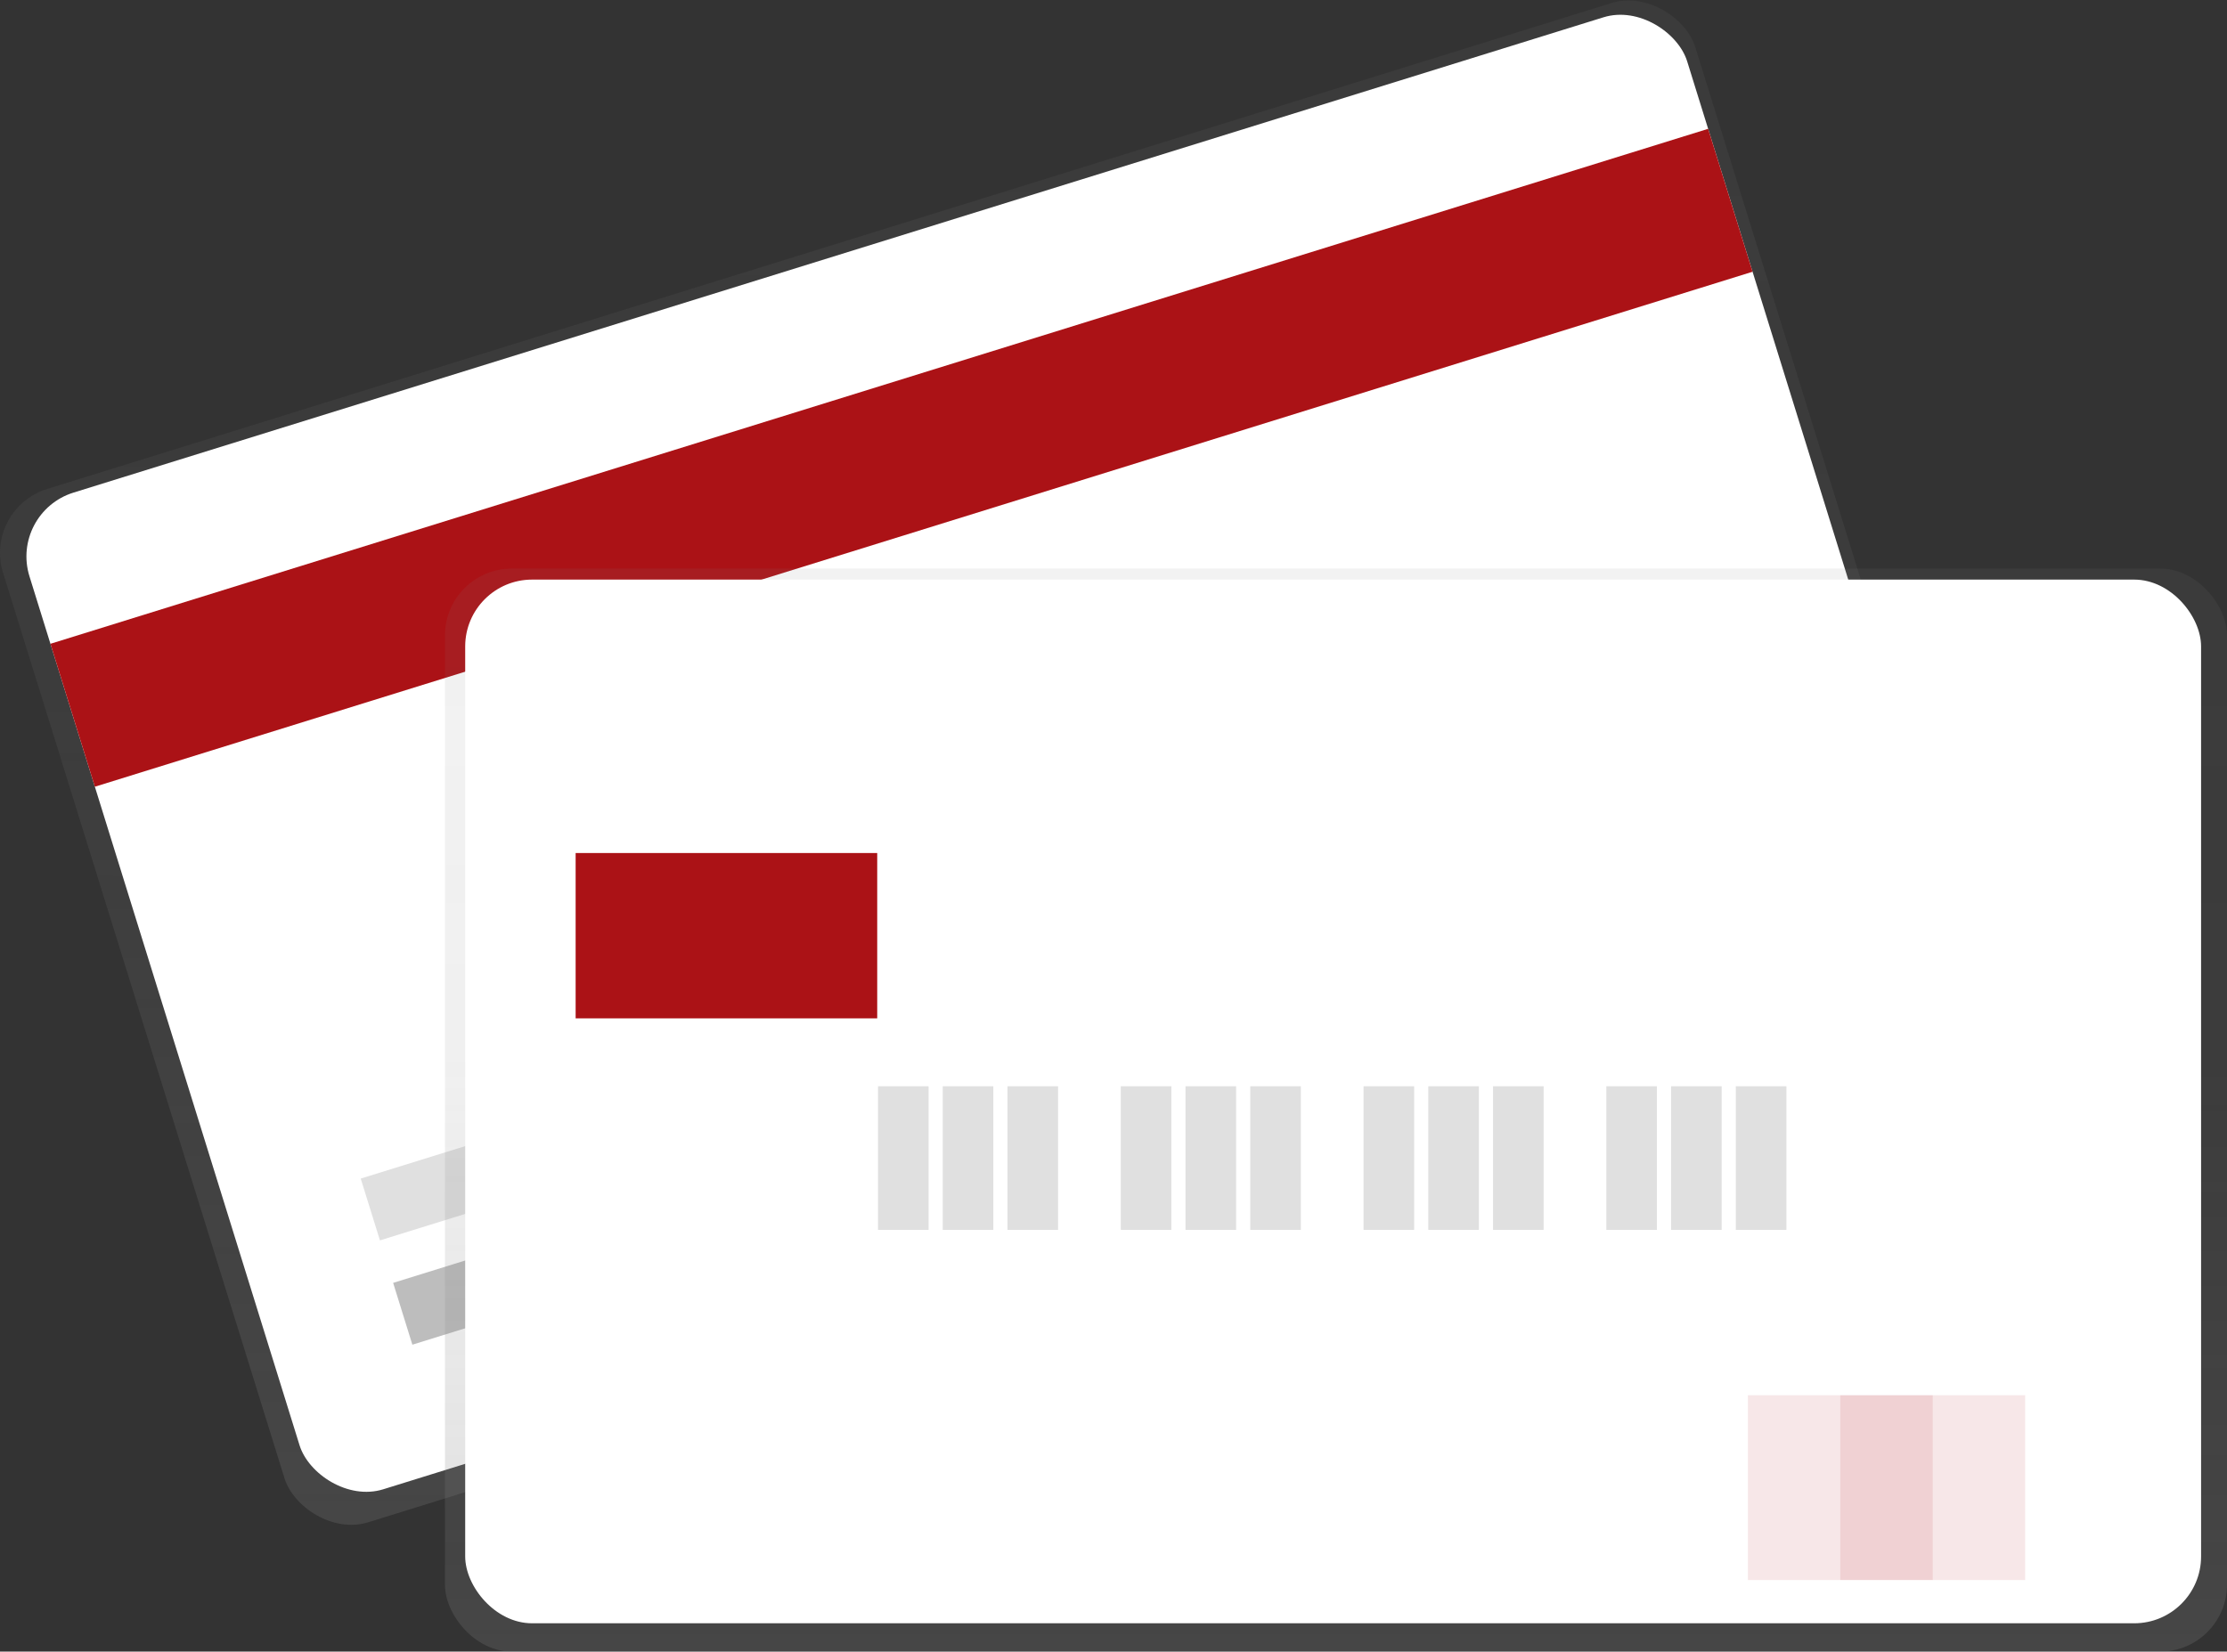 <svg id="f1410098-b6ef-424e-beee-8c1519bc1d1f" data-name="Layer 1" xmlns="http://www.w3.org/2000/svg" xmlns:xlink="http://www.w3.org/1999/xlink" width="915.688" height="679.276" viewBox="0 0 915.688 679.276"><rect x="0" y="0" width="915.688" height="679.276" fill="#333333" stroke="none"/><defs><linearGradient id="b5076013-d6c0-4649-8f63-d536232108ef" x1="549.234" y1="734.772" x2="549.234" y2="126.569" gradientTransform="matrix(0.975, 0.308, -0.303, 0.99, 144.203, -171.289)" gradientUnits="userSpaceOnUse"><stop offset="0" stop-color="gray" stop-opacity="0.25"/><stop offset="0.535" stop-color="gray" stop-opacity="0.12"/><stop offset="1" stop-color="gray" stop-opacity="0.1"/></linearGradient><linearGradient id="be72c466-93ff-4e9c-a64c-30b94918ee69" x1="549.323" y1="679.276" x2="549.323" y2="233.836" gradientTransform="matrix(1, 0, 0, 1, 0, 0)" xlink:href="#b5076013-d6c0-4649-8f63-d536232108ef"/></defs><title>Credit card</title><rect x="184.857" y="201.53" width="728.622" height="445.002" rx="27.5" transform="translate(-243.246 71.693) rotate(-17.262)" fill="url(#b5076013-d6c0-4649-8f63-d536232108ef)"/><rect x="193.72" y="205.56" width="713.756" height="429.252" rx="27.5" transform="translate(-242.041 71.944) rotate(-17.262)" fill="#fff"/><rect x="155.952" y="267.861" width="713.756" height="61.559" transform="translate(-207.675 55.263) rotate(-17.262)" fill="#ab1216"/><rect x="303.669" y="610.488" width="181.351" height="26.62" transform="translate(-309.497 34.749) rotate(-17.262)" fill="#bdbdbd"/><rect x="287.342" y="547.841" width="314.452" height="26.62" transform="translate(-288.645 46.83) rotate(-17.262)" fill="#e0e0e0"/><rect x="182.958" y="233.836" width="732.73" height="445.44" rx="27.5" fill="url(#be72c466-93ff-4e9c-a64c-30b94918ee69)"/><rect x="191.277" y="238.378" width="713.756" height="429.252" rx="27.5" fill="#fff"/><rect x="361.013" y="446.76" width="20.797" height="59.064" fill="#e0e0e0"/><rect x="387.633" y="446.76" width="20.797" height="59.064" fill="#e0e0e0"/><rect x="414.253" y="446.76" width="20.797" height="59.064" fill="#e0e0e0"/><rect x="460.839" y="446.76" width="20.797" height="59.064" fill="#e0e0e0"/><rect x="487.459" y="446.76" width="20.797" height="59.064" fill="#e0e0e0"/><rect x="514.079" y="446.76" width="20.797" height="59.064" fill="#e0e0e0"/><rect x="560.665" y="446.76" width="20.797" height="59.064" fill="#e0e0e0"/><rect x="587.285" y="446.76" width="20.797" height="59.064" fill="#e0e0e0"/><rect x="613.905" y="446.76" width="20.797" height="59.064" fill="#e0e0e0"/><rect x="660.491" y="446.76" width="20.797" height="59.064" fill="#e0e0e0"/><rect x="687.111" y="446.76" width="20.797" height="59.064" fill="#e0e0e0"/><rect x="713.731" y="446.76" width="20.797" height="59.064" fill="#e0e0e0"/><rect x="236.688" y="350.836" width="124" height="68" fill="#ab1216"/><rect x="718.688" y="573.836" width="76" height="76" fill="#ab1216" opacity="0.1"/><rect x="756.688" y="573.836" width="76" height="76" fill="#ab1216" opacity="0.1"/></svg>